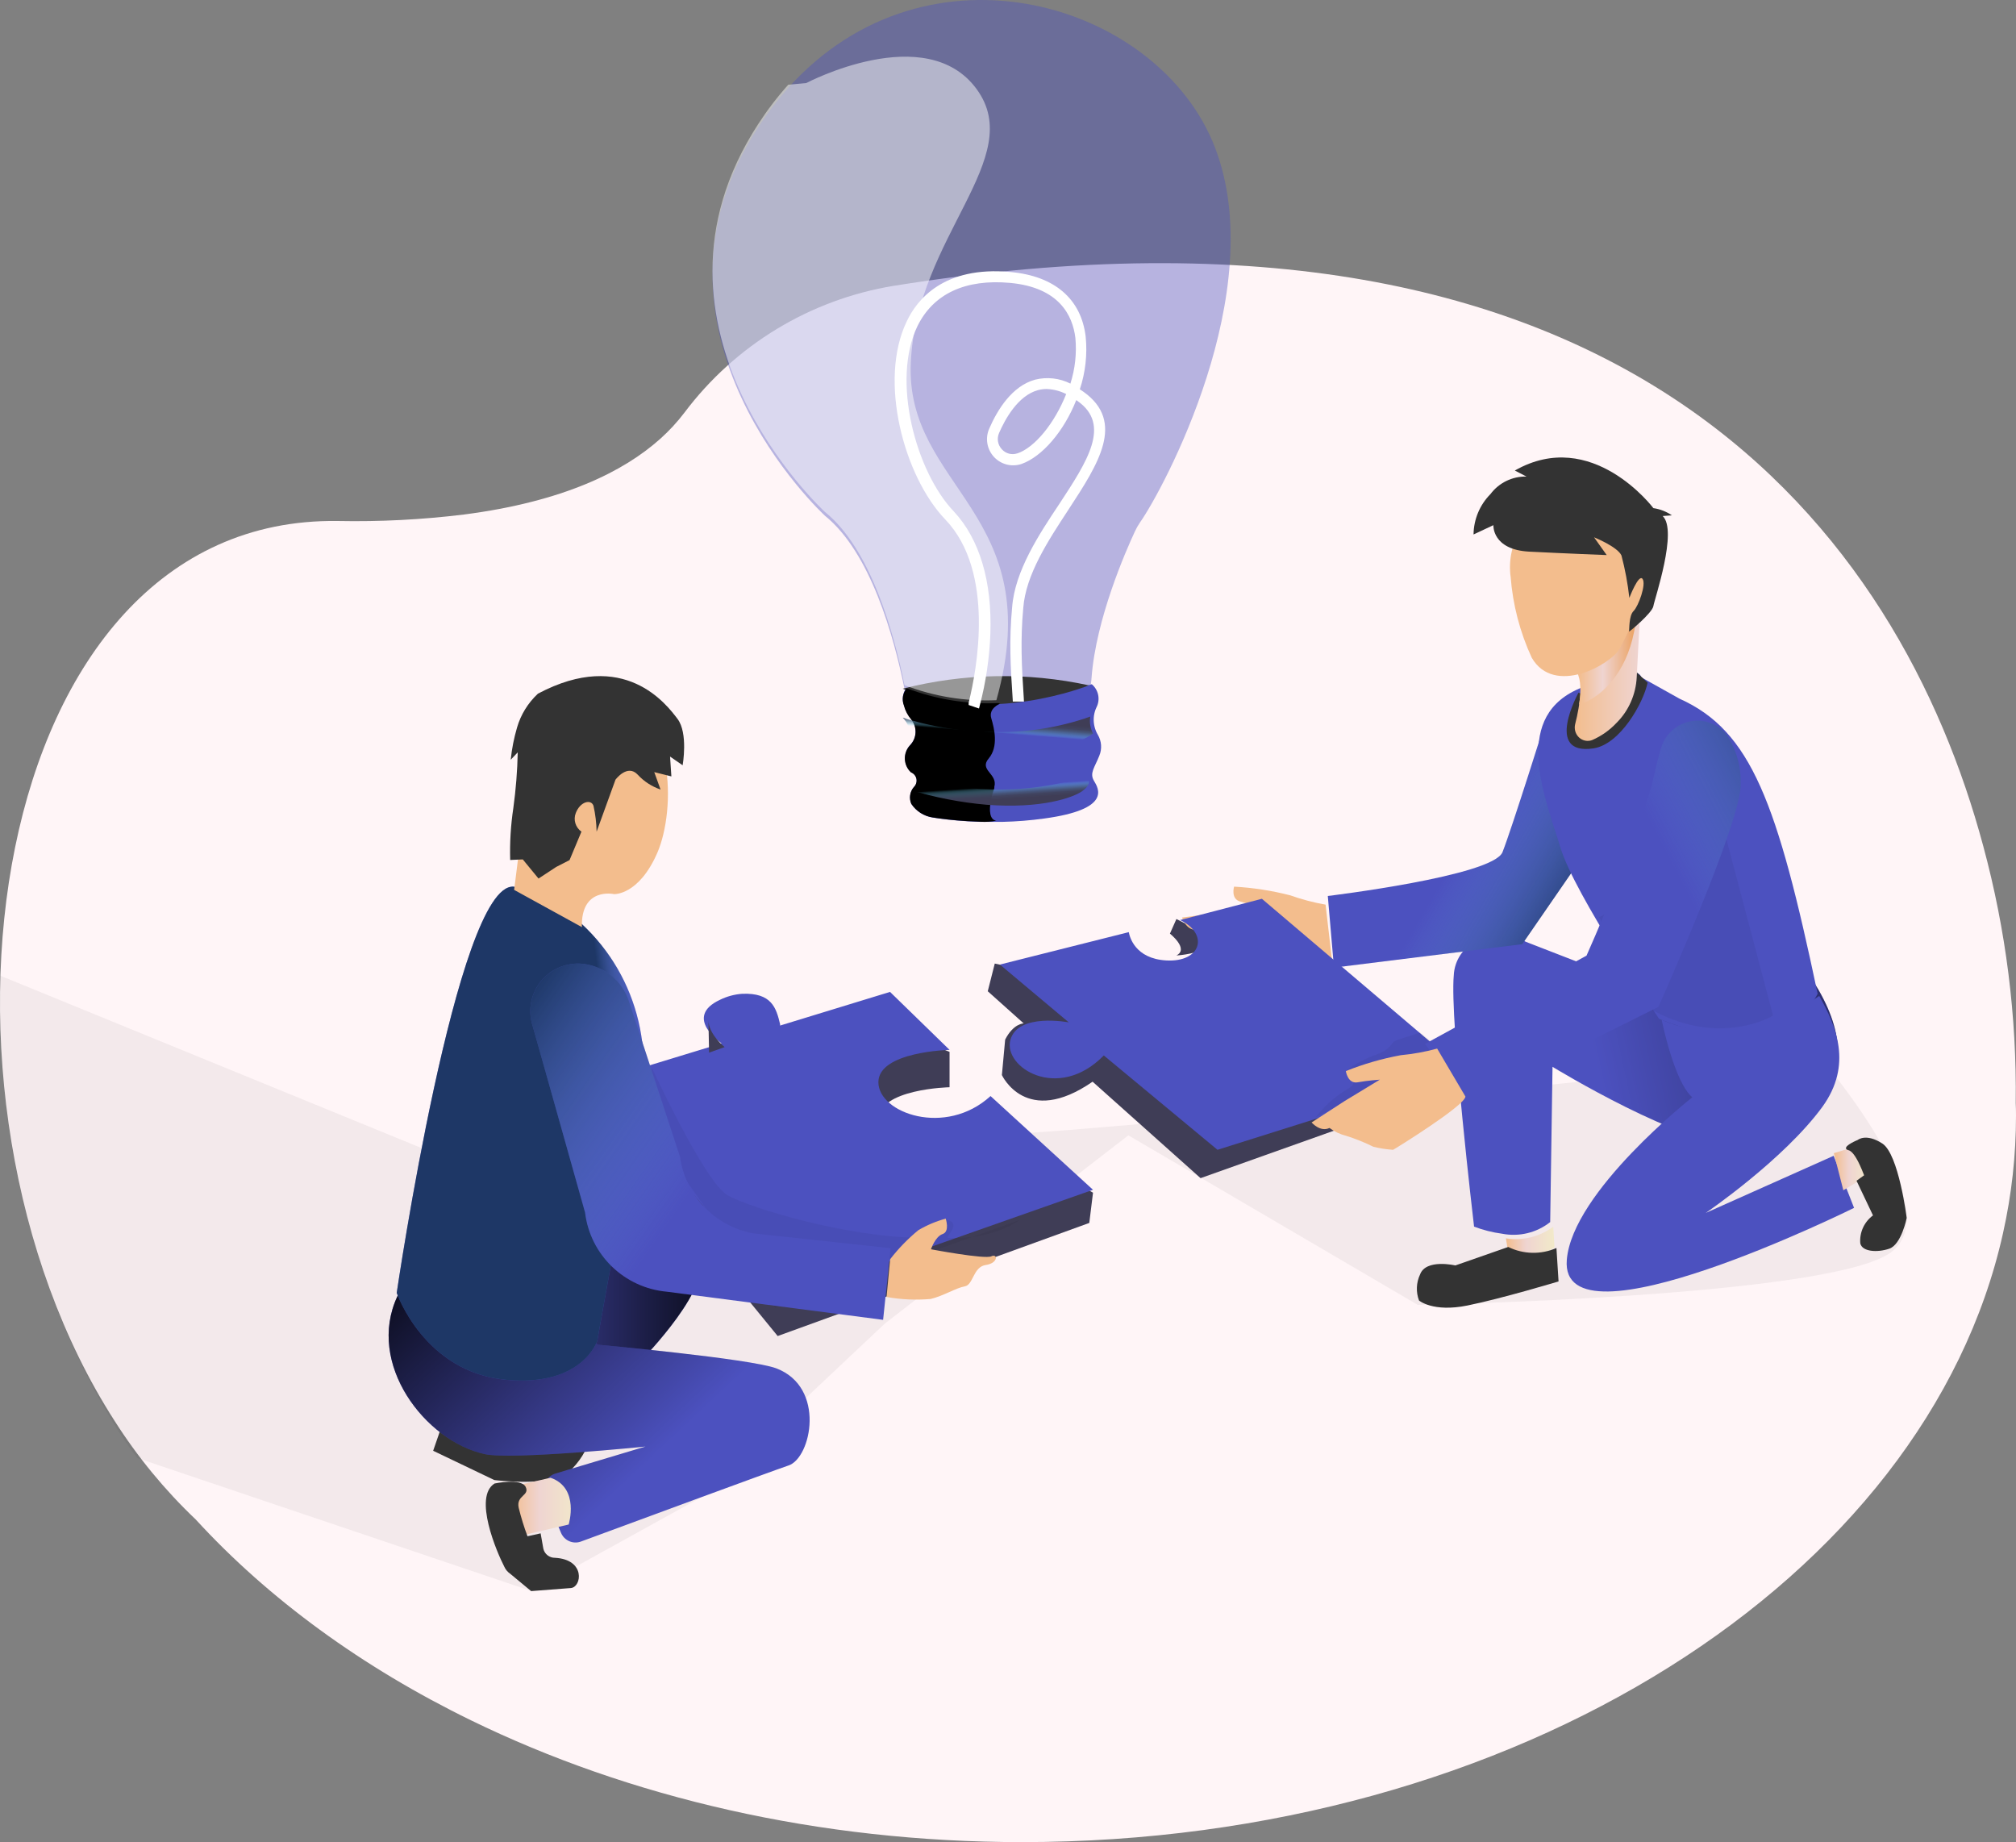 <?xml version="1.0" encoding="UTF-8"?>
<svg width="498px" height="455px" viewBox="0 0 498 455" version="1.1" xmlns="http://www.w3.org/2000/svg" xmlns:xlink="http://www.w3.org/1999/xlink">
    <rect x="0" y="0" width="498" height="455" fill="#808080" stroke="none"/>
    <!-- Generator: Sketch 61.2 (89653) - https://sketch.com -->
    <title>problem_solving</title>
    <desc>Created with Sketch.</desc>
    <defs>
        <linearGradient x1="0%" y1="49.993%" x2="99.997%" y2="49.993%" id="linearGradient-1">
            <stop stop-color="#000000" stop-opacity="0" offset="0%"></stop>
            <stop stop-color="#000000" stop-opacity="0.8" offset="91%"></stop>
            <stop stop-color="#000000" offset="100%"></stop>
        </linearGradient>
        <linearGradient x1="158.266%" y1="-58.622%" x2="92.889%" y2="-106.425%" id="linearGradient-2">
            <stop stop-color="#000000" stop-opacity="0" offset="0%"></stop>
            <stop stop-color="#000000" stop-opacity="0.8" offset="91%"></stop>
            <stop stop-color="#000000" offset="100%"></stop>
        </linearGradient>
        <linearGradient x1="25.201%" y1="-1.366%" x2="141.266%" y2="-21.959%" id="linearGradient-3">
            <stop stop-color="#000000" stop-opacity="0" offset="0%"></stop>
            <stop stop-color="#000000" stop-opacity="0.8" offset="91%"></stop>
            <stop stop-color="#000000" offset="100%"></stop>
        </linearGradient>
        <linearGradient x1="126.038%" y1="97.377%" x2="51.916%" y2="54.108%" id="linearGradient-4">
            <stop stop-color="#00272E" offset="36%"></stop>
            <stop stop-color="#69B9EB" stop-opacity="0" offset="100%"></stop>
        </linearGradient>
        <linearGradient x1="0.199%" y1="50.011%" x2="100.184%" y2="50.011%" id="linearGradient-5">
            <stop stop-color="#F3BD8D" offset="0%"></stop>
            <stop stop-color="#EFD4D1" offset="100%"></stop>
            <stop stop-color="#F2EAC9" offset="100%"></stop>
        </linearGradient>
        <linearGradient x1="0.199%" y1="50.011%" x2="100.184%" y2="50.011%" id="linearGradient-6">
            <stop stop-color="#F3BD8D" offset="0%"></stop>
            <stop stop-color="#EFD4D1" offset="42%"></stop>
            <stop stop-color="#EBA262" offset="100%"></stop>
        </linearGradient>
        <linearGradient x1="186.3%" y1="428.703%" x2="286.273%" y2="428.703%" id="linearGradient-7">
            <stop stop-color="#F3BD8D" offset="0%"></stop>
            <stop stop-color="#EFD4D1" offset="42%"></stop>
            <stop stop-color="#F2EAC9" offset="100%"></stop>
        </linearGradient>
        <linearGradient x1="186.3%" y1="428.703%" x2="286.273%" y2="428.703%" id="linearGradient-8">
            <stop stop-color="#F3BD8D" offset="0%"></stop>
            <stop stop-color="#EFD4D1" offset="42%"></stop>
            <stop stop-color="#F2EAC9" offset="100%"></stop>
        </linearGradient>
        <linearGradient x1="91.268%" y1="-76.167%" x2="184.311%" y2="-122.22%" id="linearGradient-9">
            <stop stop-color="#000000" stop-opacity="0" offset="0%"></stop>
            <stop stop-color="#000000" stop-opacity="0.8" offset="91%"></stop>
            <stop stop-color="#000000" offset="100%"></stop>
        </linearGradient>
        <linearGradient x1="0%" y1="50.034%" x2="100%" y2="50.034%" id="linearGradient-10">
            <stop stop-color="#F3BD8D" offset="0%"></stop>
            <stop stop-color="#EFD4D1" offset="42%"></stop>
            <stop stop-color="#F2EAC9" offset="100%"></stop>
        </linearGradient>
        <linearGradient x1="0%" y1="50.034%" x2="100%" y2="50.034%" id="linearGradient-11">
            <stop stop-color="#F3BD8D" offset="0%"></stop>
            <stop stop-color="#EFD4D1" offset="42%"></stop>
            <stop stop-color="#F2EAC9" offset="100%"></stop>
        </linearGradient>
        <linearGradient x1="169.423%" y1="18.727%" x2="95.237%" y2="65.517%" id="linearGradient-12">
            <stop stop-color="#00272E" offset="36%"></stop>
            <stop stop-color="#69B9EB" stop-opacity="0" offset="100%"></stop>
        </linearGradient>
        <linearGradient x1="186.3%" y1="428.703%" x2="286.273%" y2="428.703%" id="linearGradient-13">
            <stop stop-color="#F3BD8D" offset="0%"></stop>
            <stop stop-color="#EFD4D1" offset="42%"></stop>
            <stop stop-color="#F2EAC9" offset="100%"></stop>
        </linearGradient>
        <linearGradient x1="186.3%" y1="428.703%" x2="286.273%" y2="428.703%" id="linearGradient-14">
            <stop stop-color="#F3BD8D" offset="0%"></stop>
            <stop stop-color="#EFD4D1" offset="42%"></stop>
            <stop stop-color="#F2EAC9" offset="100%"></stop>
        </linearGradient>
        <linearGradient x1="56.135%" y1="-31.507%" x2="81.929%" y2="-37.736%" id="linearGradient-15">
            <stop stop-color="#00272E" offset="36%"></stop>
            <stop stop-color="#69B9EB" stop-opacity="0" offset="100%"></stop>
        </linearGradient>
        <linearGradient x1="186.3%" y1="428.703%" x2="286.273%" y2="428.703%" id="linearGradient-16">
            <stop stop-color="#F3BD8D" offset="0%"></stop>
            <stop stop-color="#EFD4D1" offset="42%"></stop>
            <stop stop-color="#F2EAC9" offset="100%"></stop>
        </linearGradient>
        <linearGradient x1="45.456%" y1="-126.295%" x2="134.255%" y2="-65.045%" id="linearGradient-17">
            <stop stop-color="#00272E" offset="36%"></stop>
            <stop stop-color="#69B9EB" stop-opacity="0" offset="100%"></stop>
        </linearGradient>
        <linearGradient x1="0%" y1="50.034%" x2="100%" y2="50.034%" id="linearGradient-18">
            <stop stop-color="#F3BD8D" offset="0%"></stop>
            <stop stop-color="#EFD4D1" offset="42%"></stop>
            <stop stop-color="#F2EAC9" offset="100%"></stop>
        </linearGradient>
        <linearGradient x1="228.802%" y1="294.138%" x2="127.377%" y2="299.176%" id="linearGradient-19">
            <stop stop-color="#000000" stop-opacity="0" offset="0%"></stop>
            <stop stop-color="#000000" stop-opacity="0.8" offset="91%"></stop>
            <stop stop-color="#000000" offset="100%"></stop>
        </linearGradient>
        <linearGradient x1="46.117%" y1="37.717%" x2="57.689%" y2="70.875%" id="linearGradient-20">
            <stop stop-color="#68E1FD" stop-opacity="0" offset="0%"></stop>
            <stop stop-color="#66DAF6" stop-opacity="0.04" offset="2%"></stop>
            <stop stop-color="#58A1BC" stop-opacity="0.39" offset="18%"></stop>
            <stop stop-color="#4D758F" stop-opacity="0.66" offset="35%"></stop>
            <stop stop-color="#45566F" stop-opacity="0.85" offset="53%"></stop>
            <stop stop-color="#40435C" stop-opacity="0.96" offset="73%"></stop>
            <stop stop-color="#3F3D56" offset="99%"></stop>
        </linearGradient>
        <linearGradient x1="188.195%" y1="91.968%" x2="199.266%" y2="62.222%" id="linearGradient-21">
            <stop stop-color="#68E1FD" stop-opacity="0" offset="0%"></stop>
            <stop stop-color="#66DAF6" stop-opacity="0.04" offset="2%"></stop>
            <stop stop-color="#58A1BC" stop-opacity="0.39" offset="18%"></stop>
            <stop stop-color="#4D758F" stop-opacity="0.66" offset="35%"></stop>
            <stop stop-color="#45566F" stop-opacity="0.85" offset="53%"></stop>
            <stop stop-color="#40435C" stop-opacity="0.96" offset="73%"></stop>
            <stop stop-color="#3F3D56" offset="99%"></stop>
        </linearGradient>
    </defs>
    <g id="Page-1" stroke="none" stroke-width="1" fill="none" fill-rule="evenodd">
        <g id="1" transform="translate(-141, -1698)" fill-rule="nonzero">
            <g id="problem_solving" transform="translate(141, 1698)">
                <path d="M498,275.569 C498,285.344 496.923,295.09 494.785,304.629 C475.787,389.913 374.518,455 252.471,455 C202.119,455 155.31,443.919 116.359,424.923 C89.48,411.815 66.335,394.937 48.352,375.314 C40.706,368.047 33.977,359.87 28.315,350.965 C-23.327,270.705 -3.963,127.492 83.409,128.685 C93.831,128.891 104.255,128.357 114.602,127.087 C139.152,123.913 154.042,116.48 163.061,108.419 C165.274,106.447 167.292,104.265 169.085,101.904 C181.636,85.196 200.141,73.983 220.743,70.603 C402.985,41.367 469.35,132.356 489.921,209.021 C495.51,229.693 498.206,251.042 497.931,272.456 C497.985,273.489 498,274.529 498,275.569 Z" id="Path" fill="#FFF5F7"></path>
                <path d="M131.296,393 L33.919,360.138 C33.919,360.138 -1.915,315.712 0.08,241 L144.992,300.282 C144.992,300.282 208.004,282.185 245.543,280.374 C283.083,278.562 449.505,261.1 449.505,261.1 C449.505,261.1 481.623,297.898 467.338,309.155 C453.054,320.412 350.239,322.308 350.239,322.308 L278.739,280.427 L218.641,326.863 L172.758,370.073 L131.296,393 Z" id="Path" fill="#000405" opacity="0.05"></path>
                <path d="M290.6,227 L289,230.609 C289,230.609 293.799,234.38 290.6,236 C290.6,236 307.251,235.084 290.6,227 Z" id="Path" fill="#3F3D56"></path>
                <path d="M108.843,353 L107,358.339 L122.112,365.569 C122.112,365.569 136.159,367.375 140.478,363.592 C143.098,361.233 145.012,358.166 146,354.743 L108.843,353 Z" id="Path" fill="#333333"></path>
                <path d="M148.903,304.002 C148.903,304.002 166.833,303.689 172.078,310.189 C177.323,316.689 158.474,335.937 158.474,335.937 L115,339 L148.903,304.002 Z" id="Path" fill="#4C51BF"></path>
                <path d="M148.903,304.002 C148.903,304.002 166.833,303.689 172.078,310.189 C177.323,316.689 158.474,335.937 158.474,335.937 L115,339 L148.903,304.002 Z" id="Path" fill="url(#linearGradient-1)"></path>
                <path d="M147.735,332.142 C147.735,332.142 185.231,335.551 191.75,337.975 C204.071,342.647 200.406,360.102 194.803,361.964 C190.155,363.542 154.796,376.587 143.491,380.766 C141.545,381.474 139.389,380.524 138.582,378.603 L134.705,369.283 C134.274,368.251 134.299,367.083 134.772,366.071 C135.245,365.058 136.122,364.295 137.186,363.973 L159.43,357.3 C159.43,357.3 126.407,360.656 119.735,359.163 C104.964,355.899 90.4,336.844 98.155,320.205 C105.911,303.566 147.735,332.142 147.735,332.142 Z" id="Path" fill="#4C51BF"></path>
                <path d="M147.735,332.142 C147.735,332.142 185.231,335.551 191.75,337.975 C204.071,342.647 200.406,360.102 194.803,361.964 C190.155,363.542 154.796,376.587 143.491,380.766 C141.545,381.474 139.389,380.524 138.582,378.603 L134.705,369.283 C134.274,368.251 134.299,367.083 134.772,366.071 C135.245,365.058 136.122,364.295 137.186,363.973 L159.43,357.3 C159.43,357.3 126.407,360.656 119.735,359.163 C104.964,355.899 90.4,336.844 98.155,320.205 C105.911,303.566 147.735,332.142 147.735,332.142 Z" id="Path" fill="url(#linearGradient-2)"></path>
                <path d="M245.73,238 L244,244.838 L252.871,252.777 C252.871,252.777 250.333,252.777 248.298,256.781 L247.491,265.536 C247.491,265.536 253.45,278.564 269.897,267.176 L296.571,291 L355.735,269.948 L357,261.801 L245.73,238 Z" id="Path" fill="#3F3D56"></path>
                <path d="M406.604,244.147 L376.952,232.64 C373.239,230.584 368.742,230.454 364.913,232.291 C361.509,233.882 359.277,237.205 359.116,240.923 C358.095,251.998 364.13,302.972 364.13,302.972 C366.355,303.823 368.675,304.411 371.04,304.724 C375.24,305.551 379.594,304.498 382.933,301.85 L383.509,263.505 C383.509,263.505 416.931,283.902 428.854,282.203 C442.198,280.307 463.666,269.49 449.162,244.405 C434.659,219.32 406.604,244.147 406.604,244.147 Z" id="Path" fill="#4C51BF"></path>
                <path d="M406.604,244.147 L376.952,232.64 C373.239,230.584 368.742,230.454 364.913,232.291 C361.509,233.882 359.277,237.205 359.116,240.923 C358.095,251.998 364.13,302.972 364.13,302.972 C366.355,303.823 368.675,304.411 371.04,304.724 C375.24,305.551 379.594,304.498 382.933,301.85 L383.509,263.505 C383.509,263.505 416.931,283.902 428.854,282.203 C442.198,280.307 463.666,269.49 449.162,244.405 C434.659,219.32 406.604,244.147 406.604,244.147 Z" id="Path" fill="url(#linearGradient-3)"></path>
                <path d="M382.126,177 C382.126,177 373.491,204.567 371.161,210.478 C368.831,216.389 328,221.306 328,221.306 L329.523,239 L376.019,233.212 L390,212.937 L382.126,177 Z" id="Path" fill="#4C51BF"></path>
                <path d="M382.126,177 C382.126,177 373.491,204.567 371.161,210.478 C368.831,216.389 328,221.306 328,221.306 L329.523,239 L376.019,233.212 L390,212.937 L382.126,177 Z" id="Path" fill="url(#linearGradient-4)" opacity="0.61"></path>
                <path d="M405.388,167.272 L414.913,172.592 C432.608,180.541 439.038,198.236 449,245.454 C449,245.454 440.632,264.283 409.825,251.623 C409.825,251.623 388.919,220.889 385.471,209.37 C382.022,197.851 373.34,178.027 389.302,170.448 C405.265,162.869 405.388,167.272 405.388,167.272 Z" id="Path" fill="#4C51BF"></path>
                <path d="M426.395,207 L438,250.862 C438,250.862 426.158,258.094 410.33,250.601 C394.502,243.107 400.105,235.652 395,226.547 L410.506,218.102 L426.395,207 Z" id="Path" fill="#000405" opacity="0.05"></path>
                <path d="M404.226,166 C403.065,168.609 400.952,170.632 398.353,171.623 C395.754,172.615 392.882,172.492 390.37,171.283 L389.941,171.068 C389.941,171.068 381.301,186.712 393.64,184.845 C400.179,183.855 405.905,173.749 407,168.626 L404.226,166 Z" id="Path" fill="#333333"></path>
                <path d="M405,154 C405,154.174 404.61,161.798 404.309,167.289 C404.089,171.539 402.322,175.545 399.361,178.508 C397.645,180.347 395.584,181.805 393.303,182.794 C392.181,183.224 390.92,182.969 390.039,182.134 C389.155,181.294 388.798,180.016 389.113,178.819 C389.407,177.674 389.701,176.354 389.936,174.973 C390.421,172.106 390.671,169.004 389.885,166.812 C389.862,166.729 389.835,166.648 389.804,166.569 C389.363,165.439 389.804,164.202 390.84,162.958 C392.267,161.214 394.766,159.446 397.266,157.952 C399.771,156.488 402.353,155.169 405,154 L405,154 Z" id="Path" fill="url(#linearGradient-5)"></path>
                <path d="M391.763,173.391 C391.222,173.669 390.648,173.873 390.055,174 C390.569,171.011 390.835,167.776 390,165.491 L391.014,161.473 L391.794,158.484 L397.862,156.254 L404,154 C402.471,165.056 396.645,171.074 391.763,173.391 Z" id="Path" fill="url(#linearGradient-6)"></path>
                <path d="M388.972,123.013 C379.622,123.575 372.489,131.667 373.029,141.098 C373.029,141.534 373.097,141.971 373.158,142.407 C373.689,149.356 375.458,156.152 378.381,162.468 C383.915,171.993 397.884,164.152 400.094,160.232 C402.303,156.312 410.654,138.571 407.154,133.525 C404.839,130.095 398.036,122.653 388.972,123.013 Z" id="Path" fill="url(#linearGradient-7)"></path>
                <path d="M374.199,116.22 L377.081,117.709 C373.593,117.627 370.279,119.24 368.177,122.043 C365.546,124.691 364.047,128.27 364,132.015 L368.902,129.714 C368.902,129.714 368.528,135.789 377.797,136.257 C387.067,136.725 396.893,137.101 396.893,137.101 L393.767,132.713 C393.767,132.713 399.523,135.015 400.537,137.193 C401.445,140.632 402.098,144.135 402.488,147.672 C402.488,147.672 404.775,141.673 405.743,142.985 C406.711,144.297 404.737,149.736 403.525,150.925 C402.313,152.114 402.519,155.696 402.404,155.988 C402.29,156.279 408.167,151.385 408.426,149.705 C408.685,148.025 414.525,131.003 410.713,127.459 L413,127.29 C411.631,126.352 410.066,125.743 408.426,125.51 C408.426,125.51 393.264,105.343 374.199,116.22 Z" id="Path" fill="#333333"></path>
                <path d="M327.45,223.443 C324.482,222.928 321.564,222.16 318.728,221.149 C314.184,219.979 309.535,219.259 304.847,219 C304.847,219 303.945,222.059 306.39,222.686 C308.834,223.313 311.634,224.338 311.634,224.338 L301.439,225.355 L292,226.632 C292,226.632 292.902,229.69 295.439,229.69 C296.173,231.008 297.161,232.169 298.347,233.108 C300.141,234.718 301.807,236.465 303.328,238.331 C304.609,239.334 305.974,240.227 307.408,241 C307.932,241 327.805,238.706 329,236.825 L327.45,223.443 Z" id="Path" fill="url(#linearGradient-8)"></path>
                <path d="M410.473,251.899 C410.473,251.899 413.521,267.184 418.039,271.03 C418.039,271.03 388.417,294.323 387.038,311.174 C385.11,334.466 458,298.345 458,298.345 L452.956,285.479 L421.353,299.597 C421.353,299.597 440.583,286.5 450.168,273.395 C457.68,263 453.596,253.434 449.406,246.003 C449.33,245.757 431.189,260.866 410.473,251.899 Z" id="Path" fill="#4C51BF"></path>
                <path d="M410.473,251.899 C410.473,251.899 413.521,267.184 418.039,271.03 C418.039,271.03 388.417,294.323 387.038,311.174 C385.11,334.466 458,298.345 458,298.345 L452.956,285.479 L421.353,299.597 C421.353,299.597 440.583,286.5 450.168,273.395 C457.68,263 453.596,253.434 449.406,246.003 C449.33,245.757 431.189,260.866 410.473,251.899 Z" id="Path" fill="url(#linearGradient-9)"></path>
                <polygon id="Path" fill="url(#linearGradient-10)" points="453 284.832 459.022 283 462 289.98 455.349 294"></polygon>
                <path d="M372.514,308.998 L372,305.871 C376.125,306.52 380.339,305.485 383.683,303 L384,308.121 C380.549,310.268 376.255,310.596 372.514,308.998 Z" id="Path" fill="url(#linearGradient-11)"></path>
                <path d="M372.572,308 L359.505,312.564 C359.505,312.564 352.242,310.847 350.789,314.794 C349.837,316.82 349.743,319.125 350.528,321.217 C350.528,321.217 353.956,324.19 362.495,322.458 C371.034,320.726 385,316.511 385,316.511 L384.477,308.253 C380.676,309.928 376.293,309.835 372.572,308 Z" id="Path" fill="#333333"></path>
                <path d="M458.92,281.56 C458.92,281.56 455.655,282.877 456.03,283.727 C456.405,284.577 457.559,282.704 460.48,290.297 L458.607,291.644 L462.674,300.201 C460.502,301.815 459.317,304.409 459.532,307.079 C459.937,309.164 463.691,309.45 466.696,308.426 C469.7,307.403 471,300.833 471,300.833 C471,300.833 469.035,285.082 464.991,282.455 C460.946,279.829 458.92,281.56 458.92,281.56 Z" id="Path" fill="#333333"></path>
                <path d="M362,264.714 L300.749,284 L272.665,260.695 C261.347,272.256 247.725,263.585 249.595,256.836 C251.464,250.087 264.018,252.527 264.018,252.527 L247,238.244 L278.839,230.236 C279.037,231.357 280.365,236.795 288.096,237.229 C296.743,237.725 298.704,230.694 291.523,227.254 L311.716,222 L362,264.714 Z" id="Path" fill="#4C51BF"></path>
                <path d="M345.473,256.757 C345.051,256.869 344.653,257.054 344.297,257.305 C343.968,257.617 343.674,257.964 343.42,258.339 C342.282,259.739 340.428,260.294 338.744,260.955 C336.84,261.699 335.033,262.664 333.36,263.83 C333.109,263.972 332.911,264.191 332.799,264.454 C332.545,265.268 333.822,265.671 334.252,266.409 C334.512,266.976 334.409,267.64 333.991,268.105 C333.577,268.554 333.084,268.925 332.537,269.2 C329.608,270.969 327.049,273.277 325,276 C334.305,271.213 344.005,267.218 353.995,264.059 C354.773,263.867 355.503,263.52 356.141,263.039 C356.787,262.537 357.047,261.69 356.794,260.917 C356.625,260.545 357.217,260.446 356.91,260.157 C355.41,258.833 352.887,256.62 350.88,255 C350.911,255.015 347.05,256.24 345.473,256.757 Z" id="Path" fill="#000405" opacity="0.05"></path>
                <path d="M426.426,181.339 C424.223,178.715 420.787,177.508 417.452,178.186 C414.116,178.864 411.408,181.321 410.378,184.602 C409.832,186.375 409.255,188.502 408.686,191.12 C405.651,205.269 391.91,236.04 391.91,236.04 L352,257.851 L362.926,272 L409.665,248.707 C409.665,248.707 430.364,202.444 429.992,193.622 C430.114,189.25 428.866,184.95 426.426,181.339 L426.426,181.339 Z" id="Path" fill="#4C51BF"></path>
                <path d="M426.426,181.339 C424.223,178.715 420.787,177.508 417.452,178.186 C414.116,178.864 411.408,181.321 410.378,184.602 C409.832,186.375 409.255,188.502 408.686,191.12 C405.651,205.269 391.91,236.04 391.91,236.04 L352,257.851 L362.926,272 L409.665,248.707 C409.665,248.707 430.364,202.444 429.992,193.622 C430.114,189.25 428.866,184.95 426.426,181.339 L426.426,181.339 Z" id="Path" fill="url(#linearGradient-12)" opacity="0.61"></path>
                <path d="M355.009,259 C352.066,259.802 349.061,260.349 346.027,260.633 C341.387,261.486 336.841,262.801 332.455,264.557 C332.455,264.557 332.919,267.776 335.381,267.328 C337.844,266.881 340.848,266.677 340.848,266.677 L332.075,272.006 L324,277.242 C324,277.242 326.106,279.714 328.413,278.608 C329.652,279.518 331.054,280.177 332.54,280.546 C334.847,281.274 337.097,282.18 339.268,283.254 C340.862,283.643 342.486,283.893 344.123,284 C344.595,283.788 361.884,273.074 362,270.845 L355.009,259 Z" id="Path" fill="url(#linearGradient-13)"></path>
                <path d="M219.877,254 L234.563,259.816 L234.563,268.548 C234.563,268.548 216.97,268.924 216.97,276.574 C216.97,284.224 233.561,290.224 244.682,280.011 L270,294.59 L269.082,302.063 L192.104,330 L148,276.021 L148,267.297 L219.877,254 Z" id="Path" fill="#3F3D56"></path>
                <path d="M219.859,245 L234.572,259.324 C234.572,259.324 216.983,259.705 216.983,267.314 C216.983,274.922 233.57,280.89 244.688,270.725 L270,293.878 L192.903,321 L148,266.94 L178.251,257.706 C178.251,257.706 168.632,251.25 177.877,246.938 C179.585,246.101 181.439,245.601 183.337,245.466 C190.594,245.176 191.748,248.907 192.704,252.99 L192.704,253.31 L219.859,245 Z" id="Path" fill="#4C51BF"></path>
                <path d="M161.159,264 L161.159,264 C161.159,264 173.408,290.488 179.234,294.882 C182.48,297.335 204.918,304.615 223.973,305.643 C225.757,305.742 231.33,300.602 233.963,301.28 C237.791,302.277 233.267,305.697 234.155,305.742 C245.638,306.283 252,301.28 252,301.28 L191.521,323 L151,265.196 L161.159,264 Z" id="Path" fill="#000405" opacity="0.05"></path>
                <path d="M219.891,311.026 C221.932,308.385 224.267,305.98 226.852,303.855 C228.966,302.607 231.241,301.646 233.615,301 C233.615,301 234.682,304.201 232.854,304.804 C231.026,305.407 229.975,308.571 229.975,308.571 C229.975,308.571 243.273,311.087 244.88,310.311 C246.487,309.535 246.639,311.998 243.501,312.458 C240.363,312.917 240.455,317.369 238.322,317.731 C236.19,318.092 233.029,320.103 229.891,320.849 C226.254,321.159 222.592,320.991 219,320.352 L219.891,311.026 Z" id="Path" fill="url(#linearGradient-14)"></path>
                <path d="M158.215,271.844 C161.75,252.556 153.135,233.067 136.511,222.747 C133.619,220.76 130.304,219.478 126.83,219.005 C112.877,218.194 98,319.342 98,319.342 C98,319.342 104.721,338.935 125.068,340.818 C143.865,342.563 147.527,331.212 147.527,331.212 L158.215,271.844 Z" id="Path" fill="#4C51BF"></path>
                <path d="M158.215,271.844 C161.75,252.556 153.135,233.067 136.511,222.747 C133.619,220.76 130.304,219.478 126.83,219.005 C112.877,218.194 98,319.342 98,319.342 C98,319.342 104.721,338.935 125.068,340.818 C143.865,342.563 147.527,331.212 147.527,331.212 L158.215,271.844 Z" id="Path" fill="url(#linearGradient-15)" opacity="0.61"></path>
                <path d="M127,219.798 C127,219.798 129.034,204.546 129.868,194.625 C130.703,184.704 133.935,171.418 150.455,173.154 C166.974,174.891 166.966,200.079 162.376,210.635 C157.785,221.19 151.684,220.846 151.684,220.846 C151.684,220.846 143.459,219.018 143.739,229 L127,219.798 Z" id="Path" fill="url(#linearGradient-16)"></path>
                <path d="M132.886,171.333 C130.42,173.63 128.635,176.528 127.716,179.724 C126.954,182.317 126.434,184.972 126.161,187.655 L127.895,185.827 C127.797,190.426 127.433,195.015 126.807,199.574 C126.167,203.825 125.907,208.121 126.029,212.415 L129.139,212.272 L133.026,217 L137.402,214.13 L140.691,212.445 L143.629,205.421 C142.159,204.373 141.584,202.503 142.222,200.843 C143.311,197.981 145.977,197.316 146.599,199.008 C147.075,201.115 147.336,203.263 147.376,205.421 L152.041,192.58 C152.041,192.58 154.979,188.592 157.537,191.349 C159.068,193.012 161.006,194.272 163.173,195.012 L161.618,190.714 L165.847,191.772 L165.521,186.877 L168.63,189.022 C168.63,189.022 170.037,181.092 167.363,177.564 C164.689,174.037 154.217,160.018 132.886,171.333 Z" id="Path" fill="#333333"></path>
                <path d="M220,308.304 L185.95,304.629 C176.515,302.819 169.286,295.214 167.978,285.721 L155.387,247.408 C153.833,242.505 149.621,238.907 144.524,238.13 C140.516,237.532 136.482,239.03 133.843,242.096 C131.203,245.162 130.329,249.366 131.528,253.226 L144.524,299.483 C145.785,309.95 154.216,318.111 164.744,319.054 L218.15,326 L220,308.304 Z" id="Path" fill="#4C51BF"></path>
                <path d="M220,308.304 L185.95,304.629 C176.515,302.819 169.286,295.214 167.978,285.721 L155.387,247.408 C153.833,242.505 149.621,238.907 144.524,238.13 C140.516,237.532 136.482,239.03 133.843,242.096 C131.203,245.162 130.329,249.366 131.528,253.226 L144.524,299.483 C145.785,309.95 154.216,318.111 164.744,319.054 L218.15,326 L220,308.304 Z" id="Path" fill="url(#linearGradient-17)" opacity="0.61"></path>
                <path d="M136,365 L126,367.312 L130.005,379 L140.47,376.558 C140.47,376.558 143.269,367.52 136,365 Z" id="Path" fill="url(#linearGradient-18)"></path>
                <path d="M122.174,366.423 C122.174,366.423 128.755,365.049 129.844,367.254 C130.933,369.458 127.436,369.315 128.134,372.441 C128.719,374.818 129.443,377.16 130.304,379.455 L133.549,378.738 L134.216,382.513 C134.512,383.851 135.725,384.798 137.116,384.778 C144.71,385.208 143.697,391.988 141.028,392.245 L131.202,393 L126.009,388.696 C125.387,388.271 124.896,387.686 124.59,387.005 C122.695,383.343 116.873,369.715 122.174,366.423 Z" id="Path" fill="#333333"></path>
                <path d="M281.623,129.018 C281.123,129.743 280.689,130.512 280.326,131.314 C278.136,136.015 270.727,152.825 269.643,167.392 C269.198,174.729 263.347,180.57 256.031,180.979 L242.801,181.745 L238.474,181.974 C231.288,182.401 224.889,177.445 223.481,170.362 C220.773,156.951 215.004,136.459 203.796,127.403 C203.796,127.403 154.375,82.002 187.33,31.372 C189.545,27.951 192.022,24.709 194.739,21.673 C229.326,-16.739 286.414,0.76 300.133,36.44 C313.852,72.119 287.078,121.325 281.623,129.018 Z" id="Path" fill="#4C51BF" opacity="0.4"></path>
                <path d="M271.547,186.687 C270.408,189.566 269.095,190.948 270.234,192.854 C271.373,194.76 274.655,199.886 258.007,202.165 C254.558,202.644 251.085,202.923 247.605,203 L242.159,203 L238.968,202.856 C235.325,202.628 232.383,202.256 230.422,201.937 C228.266,201.619 226.346,200.393 225.141,198.565 C224.547,197.179 224.78,195.574 225.745,194.418 C226.173,194.018 226.426,193.462 226.447,192.874 C226.469,192.285 226.256,191.713 225.858,191.282 C225.633,191.045 225.36,190.859 225.058,190.735 C223.187,188.963 223.059,186.011 224.772,184.082 C225.18,183.658 225.518,183.171 225.775,182.639 C226.501,180.966 226.248,179.026 225.119,177.597 L224.659,177.027 C224.023,176.163 223.56,175.183 223.293,174.141 C222.729,172.685 222.991,171.034 223.98,169.828 C225.372,176.85 231.694,181.764 238.794,181.341 L243.071,181.083 C243.193,180.916 243.29,180.731 243.358,180.536 C244.112,178.698 242.415,176.564 243.275,173.701 L246.488,173.557 C254.389,173.081 262.192,171.549 269.691,169 C271.38,170.407 271.855,172.814 270.83,174.764 C270.534,175.402 270.333,176.08 270.234,176.777 C270.039,178.236 270.286,179.721 270.943,181.037 C271.018,181.197 271.104,181.352 271.2,181.5 C272.127,183.076 272.256,185.001 271.547,186.687 L271.547,186.687 Z" id="Path" fill="#4C51BF"></path>
                <path d="M223,170.104 C238.053,166.265 253.815,165.983 269,169.28 C269,169.28 244.071,179.328 223,170.104 Z" id="Path" fill="#333333"></path>
                <path d="M246.101,202.718 C244.848,202.962 243.569,203.048 242.294,202.975 L239.066,202.831 C235.388,202.605 232.426,202.234 230.439,201.917 C228.262,201.601 226.325,200.381 225.109,198.562 C224.504,197.185 224.737,195.587 225.71,194.436 C226.259,193.914 226.51,193.155 226.38,192.411 C226.24,191.669 225.725,191.05 225.017,190.772 C223.126,189.008 223.001,186.068 224.735,184.153 C226.493,182.407 226.64,179.627 225.078,177.707 C224.233,176.716 223.624,175.549 223.296,174.292 C222.727,172.843 222.989,171.203 223.982,170 C231.199,172.743 238.906,173.99 246.627,173.665 L247,173.839 C247,173.839 244.122,174.927 244.868,177.42 C245.614,179.914 246.711,184.409 244.236,187.334 C241.761,190.258 246.52,191.059 245.622,194.353 L245.622,194.671 C245.256,195.652 244.976,196.664 244.784,197.693 C244.266,200.285 244.51,202.491 246.101,202.718 Z" id="Path" fill="url(#linearGradient-19)"></path>
                <path d="M246.134,172.947 C238.394,173.283 230.666,172.022 223.432,169.241 C220.748,155.939 214.983,135.484 203.78,126.453 C203.78,126.453 154.387,81.136 187.324,30.6 C189.538,27.185 192.013,23.949 194.728,20.919 L199.167,20.514 C199.167,20.514 228.709,4.919 241.239,21.989 C253.768,39.058 226.422,58.351 224.988,89.525 C223.554,120.699 259.144,126.468 246.134,172.947 Z" id="Path" fill="#FFFFFF" opacity="0.49"></path>
                <path d="M267.323,195.414 C265.176,196.945 257.468,199.82 243.733,198.777 C237.294,198.216 230.92,196.977 224.698,195.078 C225.134,194.634 225.391,194.019 225.412,193.368 C225.434,192.716 225.218,192.082 224.813,191.605 C224.584,191.343 224.307,191.137 224,191 C230.67,193.506 237.657,194.85 244.707,194.985 C252.621,195.228 260.523,194.154 268.144,191.799 C268.144,191.799 270.536,193.119 267.323,195.414 Z" id="Path" fill="url(#linearGradient-20)"></path>
                <path d="M270,181.184 C267.425,183.24 257.692,187.036 243.622,185.734 C237.015,185.506 230.466,184.471 224.134,182.655 C224.872,181.045 224.616,179.178 223.467,177.805 L223,177.249 C223.927,177.585 225.491,178.053 227.598,178.58 C232.347,179.727 237.195,180.461 242.082,180.775 L244.335,180.775 C252.844,181.101 261.338,179.819 269.326,177 C269.093,178.428 269.329,179.889 270,181.184 L270,181.184 Z" id="Path" fill="url(#linearGradient-21)"></path>
                <path d="M175,252 L175.159,260 L179,258.632 C179,258.632 175,255.424 175,252 Z" id="Path" fill="#3F3D56"></path>
                <path d="M267.668,96.783 L266.745,96.16 C268.136,91.97 268.627,87.536 268.187,83.145 C267.088,73.846 260.495,68.17 249.644,67.19 C233.009,65.617 226.423,74.165 223.981,79.392 C216.931,94.002 223.31,117.661 233.474,128.275 C246.004,141.297 241.166,165.852 239.396,173.101 C239.335,173.278 239.297,173.461 239.281,173.648 L239.281,174.134 L241.838,175 L242.021,174.286 C243.538,168.484 244.418,162.536 244.646,156.545 C245.096,143.63 241.99,133.183 235.634,126.345 C226.248,116.552 220.151,93.941 226.629,80.562 C230.559,72.546 238.488,68.854 249.575,69.88 C261.64,71.019 264.974,77.91 265.646,83.464 C265.996,87.269 265.578,91.105 264.417,94.747 C261.724,93.392 258.631,93.047 255.703,93.774 C249.987,95.339 246.378,101.235 244.356,105.885 C243.323,108.247 243.793,110.994 245.554,112.882 C247.272,114.728 249.916,115.403 252.315,114.607 C257.466,112.791 262.838,106.5 265.859,98.827 L266.157,99.032 C274.551,104.912 268.561,113.976 261.67,124.484 C256.764,131.846 250.674,141.008 250.018,150.034 C249.255,158.118 249.606,164.508 250.155,172.645 L250.193,173.291 L252.94,173.291 L252.902,172.531 C252.368,164.409 252.048,158.095 252.765,150.239 C253.353,141.973 258.961,133.472 263.906,125.927 L264.127,125.585 C271.285,114.622 278.054,104.213 267.668,96.783 Z M251.307,111.978 C249.95,112.441 248.447,112.049 247.492,110.983 C246.463,109.895 246.192,108.297 246.805,106.933 C248.255,103.583 251.43,97.74 256.367,96.373 C257.073,96.182 257.802,96.085 258.534,96.084 C260.219,96.141 261.871,96.566 263.372,97.33 C260.495,104.57 255.604,110.55 251.307,111.993 L251.307,111.978 Z M265.18,96.684 L265.18,96.684 L265.302,96.768 L265.18,96.684 Z" id="Shape" fill="#FFFFFF"></path>
            </g>
        </g>
    </g>
</svg>